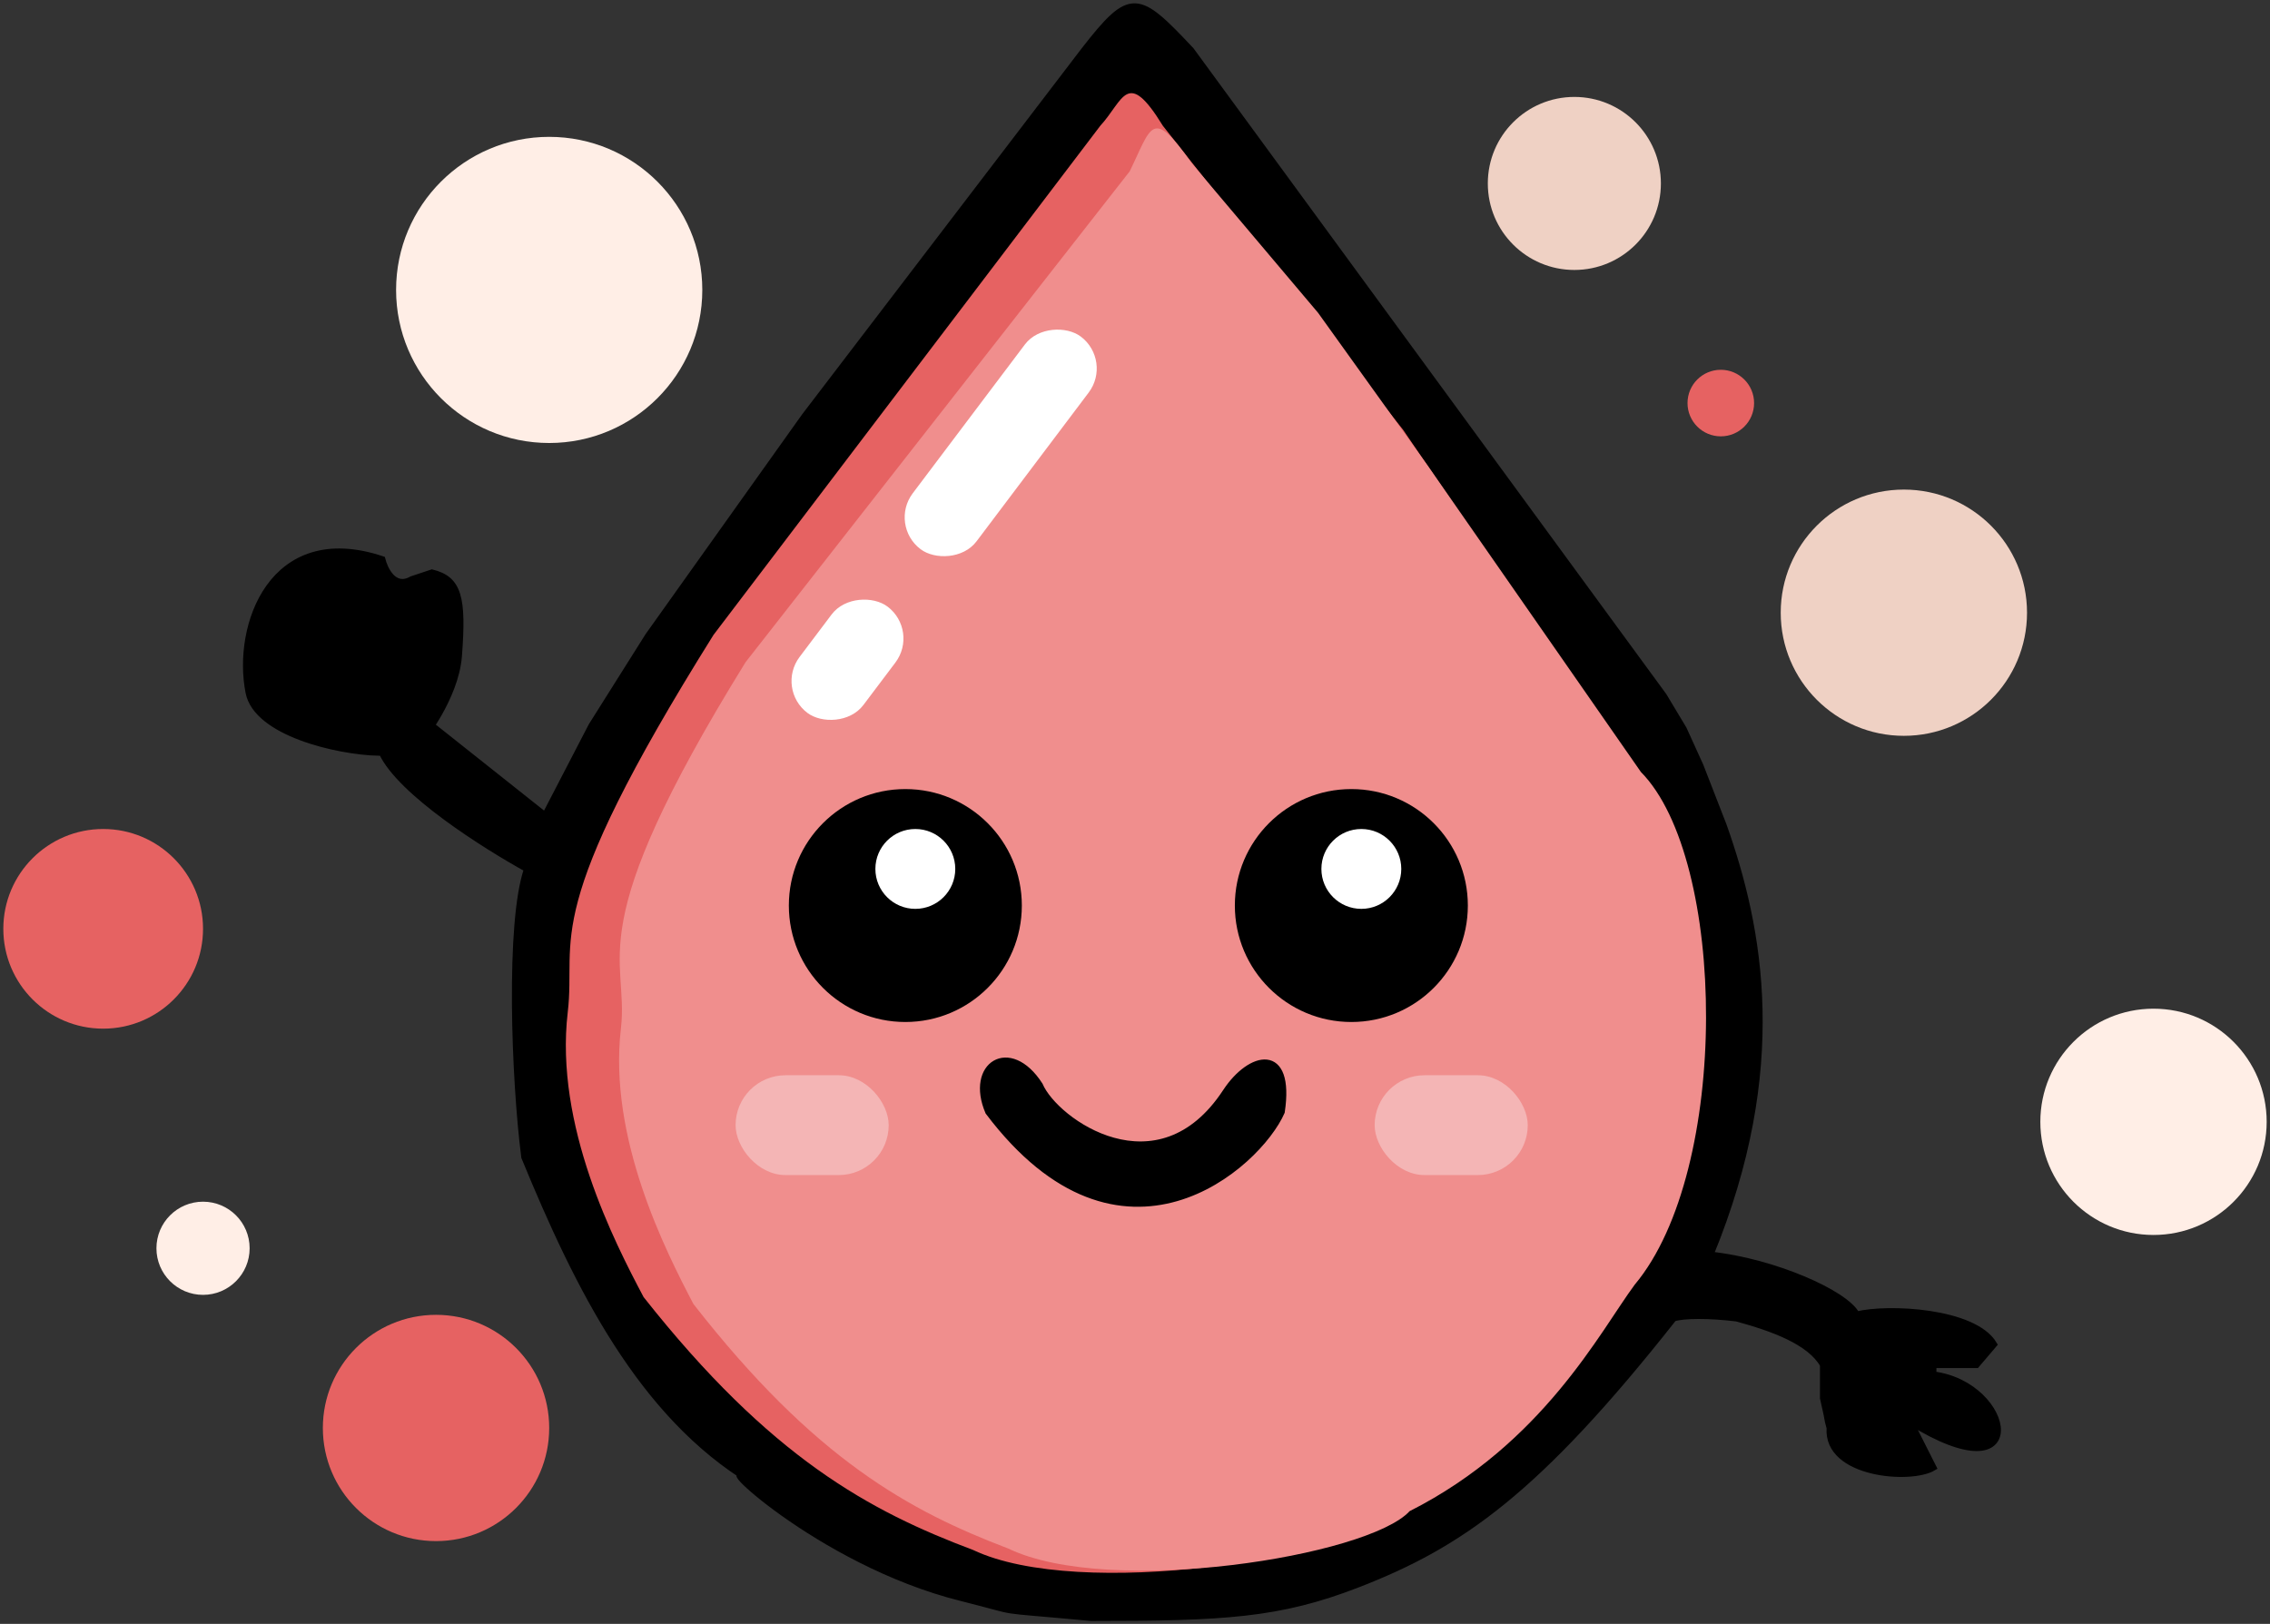 <svg width="341" height="244" viewBox="0 0 341 244" fill="none" xmlns="http://www.w3.org/2000/svg">
<rect x="0" y="0" width="341" height="244" fill="#333333" stroke="none"/>
<path d="M162.892 7.564C169.892 -1.436 170.892 -0.936 178.892 7.563L249.892 104.564L252.892 109.564L255.392 115.064L258.892 124.064C264.392 139.564 268.392 160.564 256.892 188.564C266.392 189.564 277.292 194.364 278.892 197.564C283.558 196.397 296.5 197 299.5 202L296.892 205.064H290.392V206.564C302.392 208.064 305.392 225.064 286.892 213.564L290.392 220.5C287.058 222.5 274.392 221.564 274.892 214.564L273.892 210.064V205.064C271.892 201.564 266.322 199.541 260.892 198.064C256.892 197.564 252.892 197.564 251.392 198.064C230.892 224.064 219.392 232.064 203.892 238.064C192.096 242.63 183.892 243.064 163.892 243.064C147.892 241.564 154.392 242.564 144.392 240.064C124.333 235.048 107.971 219.875 111.631 221.773C95.904 211.585 86.684 193.056 78.804 173.857C77.304 162.191 76.426 138.564 79.226 130.564C72.893 127.064 60.192 119.064 57.392 113.064C54.592 107.064 55.725 111.064 56.892 113.064C50.559 112.897 38.592 110.064 37.392 104.064C35.392 94.064 40.892 78.564 57.392 84.064C57.725 85.397 59.092 88.664 61.892 87.064L64.892 86.064C68.892 87.064 69.568 89.781 68.892 98.564C68.392 105.064 62.892 111.397 64.892 109.064L81.892 122.564L88.892 109.064L97.392 95.564L120.892 62.564L162.892 7.564Z" fill="black"/>
<path d="M274.892 214.564C274.392 221.564 287.058 222.5 290.392 220.5L286.892 213.564C305.392 225.064 302.392 208.064 290.392 206.564V205.064H296.892L299.5 202C296.5 197 283.558 196.397 278.892 197.564C277.292 194.364 266.392 189.564 256.892 188.564C268.392 160.564 264.392 139.564 258.892 124.064L255.392 115.064L252.892 109.564L249.892 104.564L178.892 7.563C170.892 -0.936 169.892 -1.436 162.892 7.564L120.892 62.564L97.392 95.564L88.892 109.064L81.892 122.564L64.892 109.064C62.892 111.397 68.392 105.064 68.892 98.564C69.568 89.781 68.892 87.064 64.892 86.064L61.892 87.064C59.092 88.664 57.725 85.397 57.392 84.064C40.892 78.564 35.392 94.064 37.392 104.064C38.592 110.064 50.559 112.897 56.892 113.064C55.725 111.064 54.592 107.064 57.392 113.064C60.192 119.064 72.893 127.064 79.226 130.564C76.426 138.564 77.304 162.191 78.804 173.857C86.892 193.564 96.392 212.564 112.892 222.564C105.392 217.397 122.737 234.649 144.392 240.064C154.392 242.564 147.892 241.564 163.892 243.064C183.892 243.064 192.096 242.63 203.892 238.064C219.392 232.064 230.892 224.064 251.392 198.064C252.892 197.564 256.892 197.564 260.892 198.064C266.322 199.541 271.892 201.564 273.892 205.064V210.064L274.892 214.564ZM274.892 214.564C275.496 206.1 273.392 209.564 274.892 214.564Z" stroke="black"/>
<path d="M174.684 18.899C169.286 10.098 168.786 15.098 165.286 18.899L107.184 95.399C80.786 137.598 86.629 140.677 85.286 152.098C83.286 169.098 92.286 186.598 96.683 194.899C115.786 219.098 130.684 227.066 146.184 232.899C162.184 240.499 202.786 234.098 209.286 227.098C230.286 216.598 239.286 199.098 244.684 191.899C259.786 174.098 256.286 125.098 242.786 111.598L210.786 64.598L174.684 18.899Z" fill="#E66262"/>
<path d="M179 24.5C173 16 173 19 169.708 25.738L112 99.5C86.778 140.307 94.557 143.499 93.273 154.543C91.362 170.982 99.961 187.905 104.163 195.933C122.414 219.333 136.648 227.038 151.457 232.679C166.744 240.029 205.537 233.838 211.748 227.069C231.812 216.916 240.411 199.993 245.568 193.032C259.998 175.817 259.398 129.055 246.5 116L214.5 70L198 47L179 24.5Z" fill="#F08E8D"/>
<path d="M156.163 163.065C151.663 156.065 145.5 160.063 148.5 167.063C168.5 193.563 189 175.064 192.5 167.064C194 157.064 187.843 158.456 184.164 164.065C174 179.564 158.5 168.564 156.163 163.065Z" fill="black" stroke="black"/>
<rect x="110.5" y="161.564" width="23" height="15" rx="7.5" fill="#F4B5B5"/>
<rect x="206.5" y="161.564" width="23" height="15" rx="7.5" fill="#F4B5B5"/>
<circle cx="136" cy="136.064" r="17.5" fill="black"/>
<circle cx="137.5" cy="130.564" r="6" fill="white"/>
<circle cx="203" cy="136.064" r="17.5" fill="black"/>
<circle cx="204.5" cy="130.564" r="6" fill="white"/>
<rect x="133.5" y="78.912" width="40" height="12" rx="6" transform="rotate(-53 133.5 78.912)" fill="white"/>
<rect x="116.5" y="103.509" width="20" height="12" rx="6" transform="rotate(-53 116.5 103.509)" fill="white"/>
<circle cx="15.5" cy="139.564" r="15" fill="#E66262"/>
<circle cx="82.5" cy="43.564" r="23" fill="#FFEEE6"/>
<circle cx="286" cy="92.064" r="18.5" fill="#EFD1C4"/>
<circle cx="65.5" cy="214.564" r="17" fill="#E66262"/>
<circle cx="323.5" cy="168.564" r="17" fill="#FFEEE6"/>
<circle cx="236.5" cy="27.564" r="13" fill="#EFD1C4"/>
<circle cx="258.5" cy="60.564" r="5" fill="#E66262"/>
<circle cx="30.5" cy="187.564" r="7" fill="#FFEEE6"/>
</svg>
